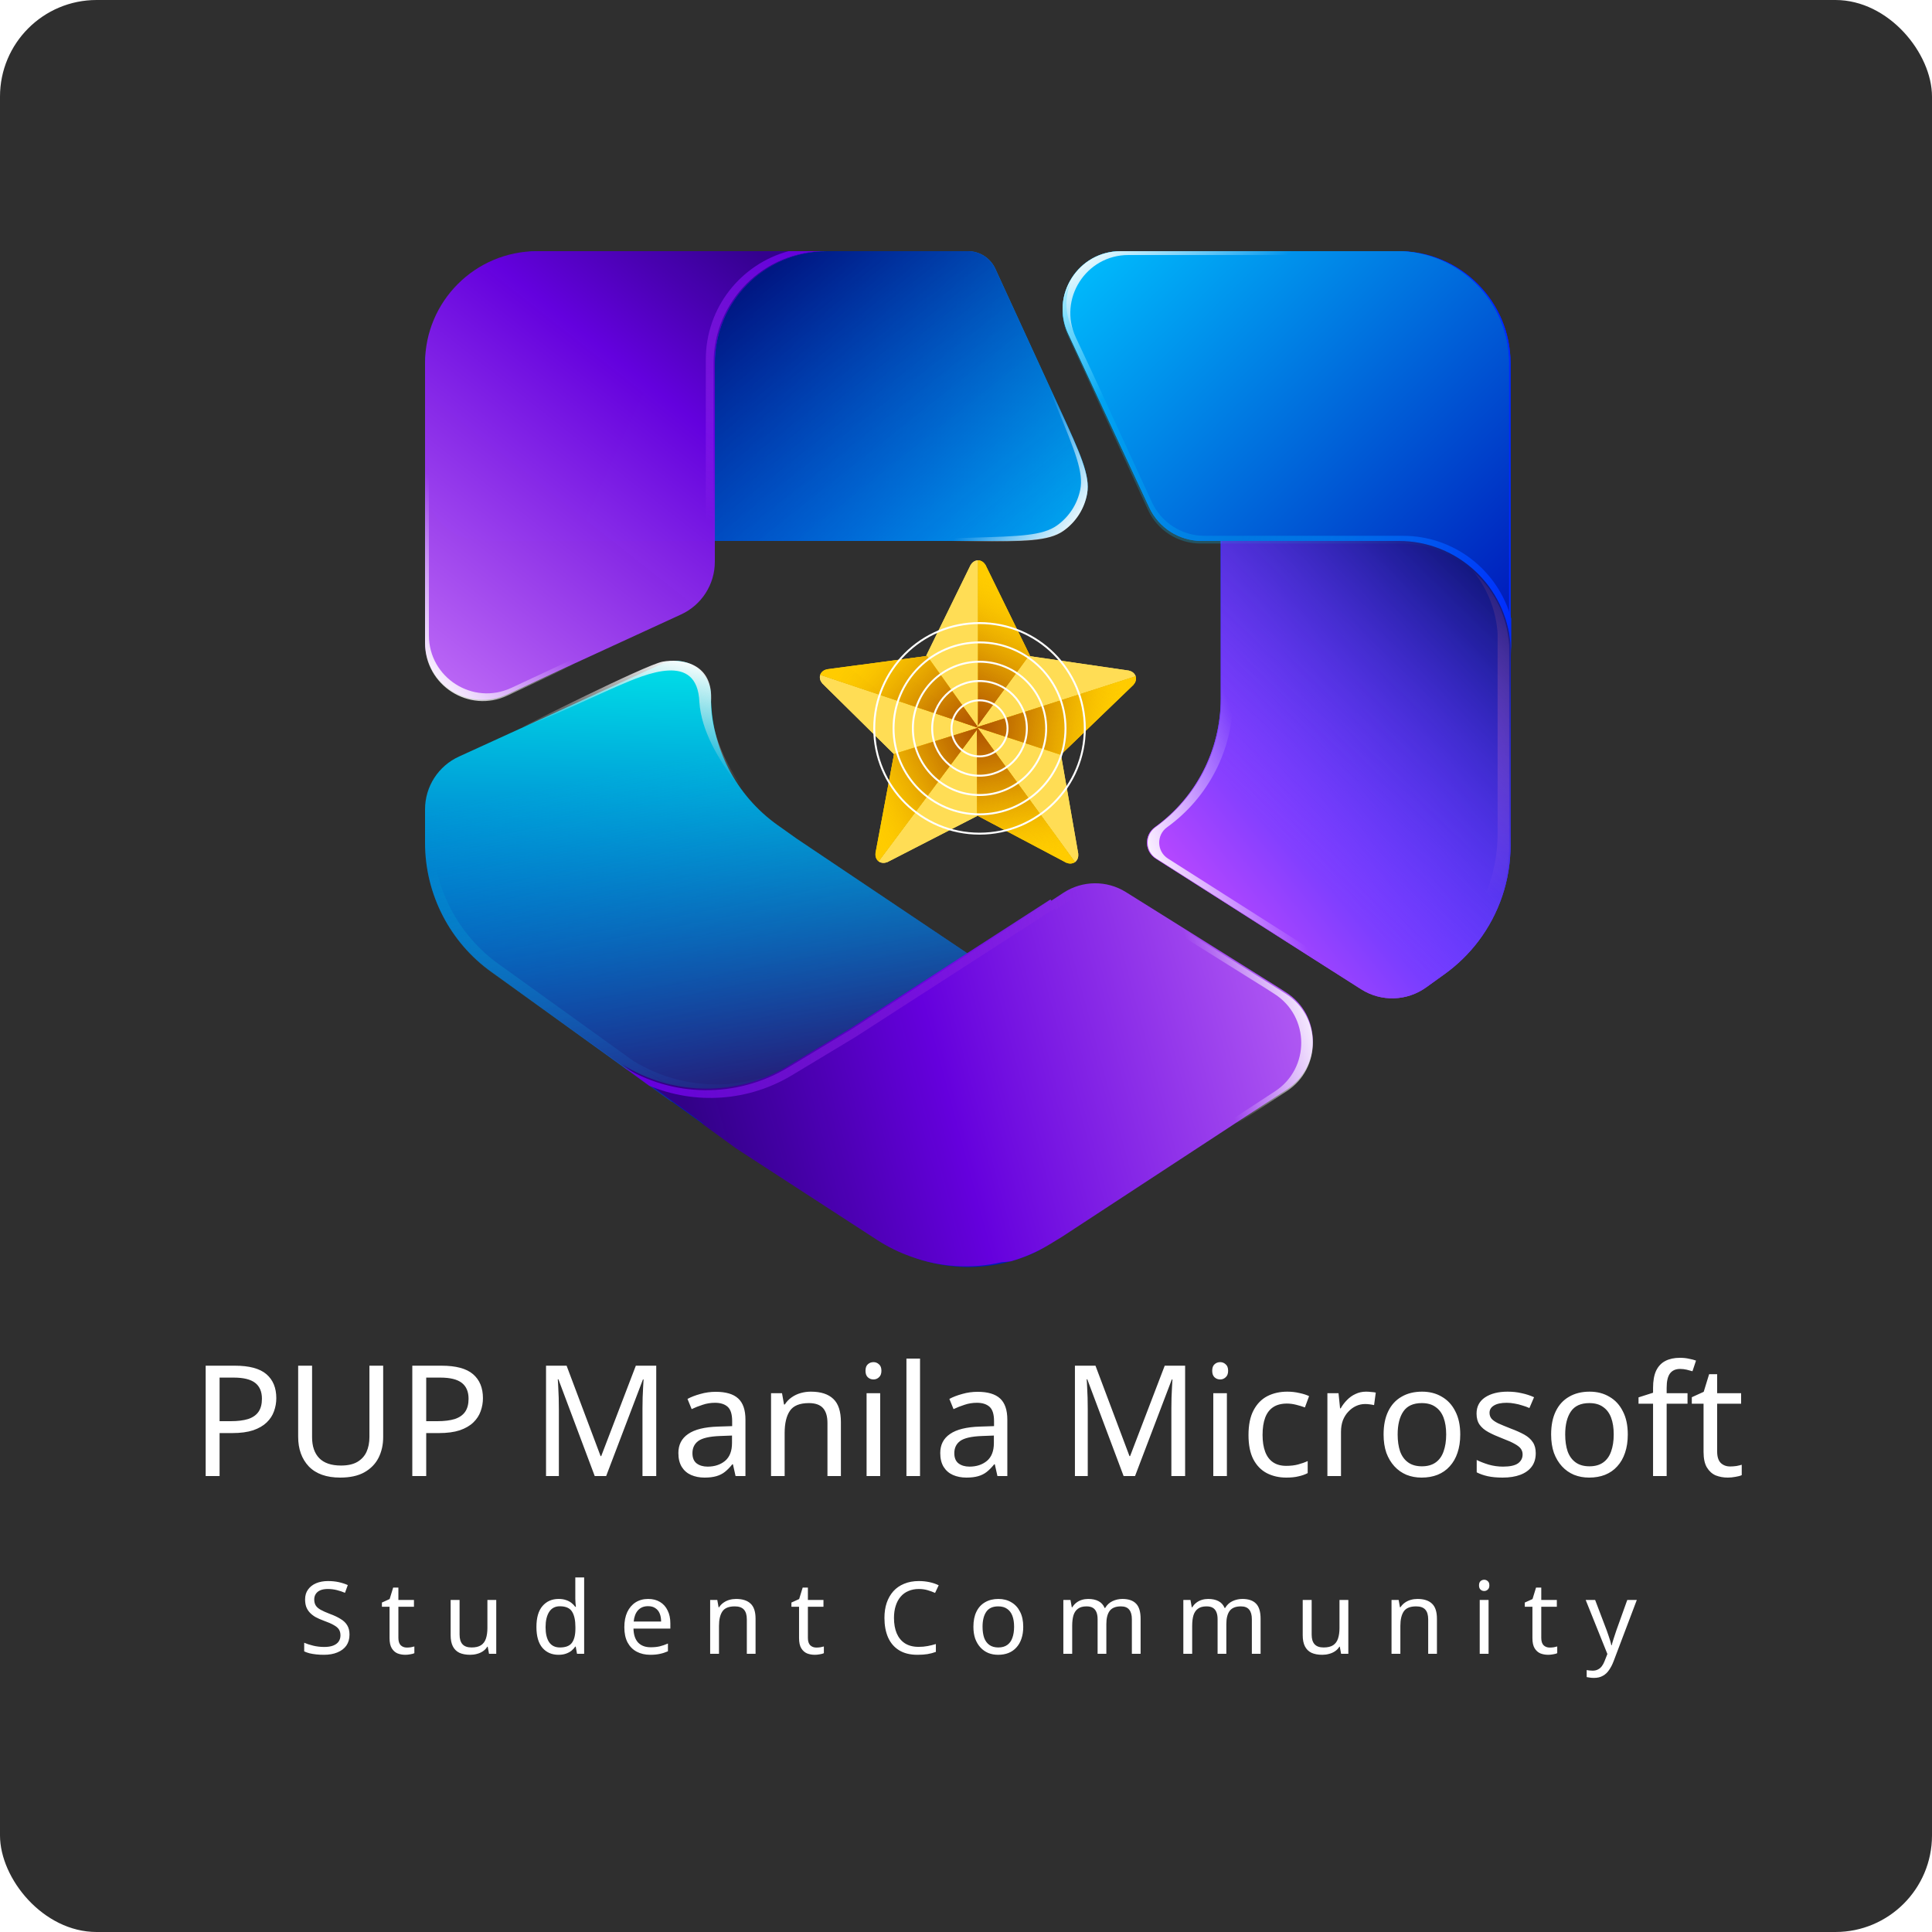 <svg width="500" height="500" viewBox="0 0 500 500" fill="none" xmlns="http://www.w3.org/2000/svg">
<rect width="500" height="500" rx="25" fill="#2F2F2F"/>
<path d="M60.788 353.44C64.521 353.44 67.241 354.173 68.948 355.64C70.654 357.107 71.508 359.173 71.508 361.84C71.508 363.013 71.308 364.147 70.908 365.24C70.534 366.307 69.908 367.267 69.028 368.12C68.148 368.973 66.974 369.653 65.508 370.16C64.041 370.64 62.241 370.88 60.108 370.88H56.828V382H53.228V353.44H60.788ZM60.468 356.52H56.828V367.8H59.708C61.521 367.8 63.028 367.613 64.228 367.24C65.428 366.84 66.321 366.213 66.908 365.36C67.494 364.507 67.788 363.387 67.788 362C67.788 360.16 67.201 358.787 66.028 357.88C64.854 356.973 63.001 356.52 60.468 356.52ZM99.166 371.92C99.166 373.893 98.766 375.68 97.966 377.28C97.166 378.853 95.94 380.107 94.286 381.04C92.66 381.947 90.58 382.4 88.046 382.4C84.5 382.4 81.793 381.44 79.926 379.52C78.086 377.573 77.166 375.013 77.166 371.84V353.44H80.766V371.96C80.766 374.28 81.38 376.08 82.606 377.36C83.86 378.64 85.74 379.28 88.246 379.28C89.98 379.28 91.38 378.973 92.446 378.36C93.54 377.72 94.34 376.853 94.846 375.76C95.353 374.64 95.606 373.36 95.606 371.92V353.44H99.166V371.92ZM114.264 353.44C117.998 353.44 120.718 354.173 122.424 355.64C124.131 357.107 124.984 359.173 124.984 361.84C124.984 363.013 124.784 364.147 124.384 365.24C124.011 366.307 123.384 367.267 122.504 368.12C121.624 368.973 120.451 369.653 118.984 370.16C117.518 370.64 115.718 370.88 113.584 370.88H110.304V382H106.704V353.44H114.264ZM113.944 356.52H110.304V367.8H113.184C114.998 367.8 116.504 367.613 117.704 367.24C118.904 366.84 119.798 366.213 120.384 365.36C120.971 364.507 121.264 363.387 121.264 362C121.264 360.16 120.678 358.787 119.504 357.88C118.331 356.973 116.478 356.52 113.944 356.52ZM153.914 382L144.514 356.96H144.354C144.407 357.493 144.447 358.173 144.474 359C144.527 359.827 144.567 360.733 144.594 361.72C144.62 362.68 144.634 363.667 144.634 364.68V382H141.314V353.44H146.634L155.434 376.84H155.594L164.554 353.44H169.834V382H166.274V364.44C166.274 363.507 166.287 362.587 166.314 361.68C166.34 360.747 166.38 359.88 166.434 359.08C166.487 358.253 166.527 357.56 166.554 357H166.394L156.874 382H153.914ZM185.243 360.2C187.856 360.2 189.789 360.773 191.043 361.92C192.296 363.067 192.923 364.893 192.923 367.4V382H190.363L189.683 378.96H189.523C188.909 379.733 188.269 380.387 187.603 380.92C186.963 381.427 186.216 381.8 185.363 382.04C184.536 382.28 183.523 382.4 182.323 382.4C181.043 382.4 179.883 382.173 178.843 381.72C177.829 381.267 177.029 380.573 176.443 379.64C175.856 378.68 175.563 377.48 175.563 376.04C175.563 373.907 176.403 372.267 178.083 371.12C179.763 369.947 182.349 369.307 185.843 369.2L189.483 369.08V367.8C189.483 366.013 189.096 364.773 188.323 364.08C187.549 363.387 186.456 363.04 185.043 363.04C183.923 363.04 182.856 363.213 181.843 363.56C180.829 363.88 179.883 364.253 179.003 364.68L177.923 362.04C178.856 361.533 179.963 361.107 181.243 360.76C182.523 360.387 183.856 360.2 185.243 360.2ZM186.283 371.64C183.616 371.747 181.763 372.173 180.723 372.92C179.709 373.667 179.203 374.72 179.203 376.08C179.203 377.28 179.563 378.16 180.283 378.72C181.029 379.28 181.976 379.56 183.123 379.56C184.936 379.56 186.443 379.067 187.643 378.08C188.843 377.067 189.443 375.52 189.443 373.44V371.52L186.283 371.64ZM209.865 360.16C212.425 360.16 214.358 360.787 215.665 362.04C216.971 363.267 217.625 365.267 217.625 368.04V382H214.145V368.28C214.145 366.547 213.758 365.253 212.985 364.4C212.211 363.547 210.998 363.12 209.345 363.12C206.971 363.12 205.331 363.787 204.425 365.12C203.518 366.453 203.065 368.373 203.065 370.88V382H199.545V360.56H202.385L202.905 363.48H203.105C203.585 362.733 204.171 362.12 204.865 361.64C205.585 361.133 206.371 360.76 207.225 360.52C208.078 360.28 208.958 360.16 209.865 360.16ZM227.791 360.56V382H224.271V360.56H227.791ZM226.071 352.52C226.604 352.52 227.071 352.707 227.471 353.08C227.898 353.427 228.111 353.987 228.111 354.76C228.111 355.507 227.898 356.067 227.471 356.44C227.071 356.813 226.604 357 226.071 357C225.484 357 224.991 356.813 224.591 356.44C224.191 356.067 223.991 355.507 223.991 354.76C223.991 353.987 224.191 353.427 224.591 353.08C224.991 352.707 225.484 352.52 226.071 352.52ZM238.104 382H234.584V351.6H238.104V382ZM253.016 360.2C255.629 360.2 257.563 360.773 258.816 361.92C260.069 363.067 260.696 364.893 260.696 367.4V382H258.136L257.456 378.96H257.296C256.683 379.733 256.043 380.387 255.376 380.92C254.736 381.427 253.989 381.8 253.136 382.04C252.309 382.28 251.296 382.4 250.096 382.4C248.816 382.4 247.656 382.173 246.616 381.72C245.603 381.267 244.803 380.573 244.216 379.64C243.629 378.68 243.336 377.48 243.336 376.04C243.336 373.907 244.176 372.267 245.856 371.12C247.536 369.947 250.123 369.307 253.616 369.2L257.256 369.08V367.8C257.256 366.013 256.869 364.773 256.096 364.08C255.323 363.387 254.229 363.04 252.816 363.04C251.696 363.04 250.629 363.213 249.616 363.56C248.603 363.88 247.656 364.253 246.776 364.68L245.696 362.04C246.629 361.533 247.736 361.107 249.016 360.76C250.296 360.387 251.629 360.2 253.016 360.2ZM254.056 371.64C251.389 371.747 249.536 372.173 248.496 372.92C247.483 373.667 246.976 374.72 246.976 376.08C246.976 377.28 247.336 378.16 248.056 378.72C248.803 379.28 249.749 379.56 250.896 379.56C252.709 379.56 254.216 379.067 255.416 378.08C256.616 377.067 257.216 375.52 257.216 373.44V371.52L254.056 371.64ZM290.789 382L281.389 356.96H281.229C281.282 357.493 281.322 358.173 281.349 359C281.402 359.827 281.442 360.733 281.469 361.72C281.495 362.68 281.509 363.667 281.509 364.68V382H278.189V353.44H283.509L292.309 376.84H292.469L301.429 353.44H306.709V382H303.149V364.44C303.149 363.507 303.162 362.587 303.189 361.68C303.215 360.747 303.255 359.88 303.309 359.08C303.362 358.253 303.402 357.56 303.429 357H303.269L293.749 382H290.789ZM317.518 360.56V382H313.998V360.56H317.518ZM315.798 352.52C316.331 352.52 316.798 352.707 317.198 353.08C317.624 353.427 317.838 353.987 317.838 354.76C317.838 355.507 317.624 356.067 317.198 356.44C316.798 356.813 316.331 357 315.798 357C315.211 357 314.718 356.813 314.318 356.44C313.918 356.067 313.718 355.507 313.718 354.76C313.718 353.987 313.918 353.427 314.318 353.08C314.718 352.707 315.211 352.52 315.798 352.52ZM332.91 382.4C331.017 382.4 329.323 382.013 327.83 381.24C326.363 380.467 325.203 379.267 324.35 377.64C323.523 376.013 323.11 373.933 323.11 371.4C323.11 368.76 323.55 366.613 324.43 364.96C325.31 363.307 326.497 362.093 327.99 361.32C329.51 360.547 331.23 360.16 333.15 360.16C334.243 360.16 335.297 360.28 336.31 360.52C337.323 360.733 338.15 361 338.79 361.32L337.71 364.24C337.07 364 336.323 363.773 335.47 363.56C334.617 363.347 333.817 363.24 333.07 363.24C331.63 363.24 330.443 363.547 329.51 364.16C328.577 364.773 327.883 365.68 327.43 366.88C326.977 368.08 326.75 369.573 326.75 371.36C326.75 373.067 326.977 374.52 327.43 375.72C327.883 376.92 328.563 377.827 329.47 378.44C330.377 379.053 331.51 379.36 332.87 379.36C334.043 379.36 335.07 379.24 335.95 379C336.857 378.76 337.683 378.467 338.43 378.12V381.24C337.71 381.613 336.91 381.893 336.03 382.08C335.177 382.293 334.137 382.4 332.91 382.4ZM353.529 360.16C353.929 360.16 354.356 360.187 354.809 360.24C355.289 360.267 355.702 360.32 356.049 360.4L355.609 363.64C355.262 363.56 354.876 363.493 354.449 363.44C354.049 363.387 353.662 363.36 353.289 363.36C352.462 363.36 351.676 363.533 350.929 363.88C350.182 364.227 349.516 364.72 348.929 365.36C348.342 365.973 347.876 366.72 347.529 367.6C347.209 368.48 347.049 369.467 347.049 370.56V382H343.529V360.56H346.409L346.809 364.48H346.969C347.422 363.68 347.969 362.96 348.609 362.32C349.249 361.653 349.982 361.133 350.809 360.76C351.636 360.36 352.542 360.16 353.529 360.16ZM377.911 371.24C377.911 373.027 377.671 374.613 377.191 376C376.738 377.36 376.071 378.52 375.191 379.48C374.338 380.44 373.284 381.173 372.031 381.68C370.804 382.16 369.431 382.4 367.911 382.4C366.498 382.4 365.191 382.16 363.991 381.68C362.791 381.173 361.751 380.44 360.871 379.48C359.991 378.52 359.298 377.36 358.791 376C358.311 374.613 358.071 373.027 358.071 371.24C358.071 368.867 358.471 366.867 359.271 365.24C360.071 363.587 361.218 362.333 362.711 361.48C364.204 360.6 365.978 360.16 368.031 360.16C369.978 360.16 371.684 360.6 373.151 361.48C374.644 362.333 375.804 363.587 376.631 365.24C377.484 366.867 377.911 368.867 377.911 371.24ZM361.711 371.24C361.711 372.92 361.924 374.387 362.351 375.64C362.804 376.867 363.498 377.813 364.431 378.48C365.364 379.147 366.551 379.48 367.991 379.48C369.431 379.48 370.618 379.147 371.551 378.48C372.484 377.813 373.164 376.867 373.591 375.64C374.044 374.387 374.271 372.92 374.271 371.24C374.271 369.533 374.044 368.08 373.591 366.88C373.138 365.68 372.444 364.76 371.511 364.12C370.604 363.453 369.418 363.12 367.951 363.12C365.764 363.12 364.178 363.84 363.191 365.28C362.204 366.72 361.711 368.707 361.711 371.24ZM397.45 376.08C397.45 377.467 397.103 378.627 396.41 379.56C395.717 380.493 394.73 381.2 393.45 381.68C392.17 382.16 390.65 382.4 388.89 382.4C387.397 382.4 386.103 382.28 385.01 382.04C383.943 381.8 382.997 381.467 382.17 381.04V377.84C383.023 378.267 384.05 378.667 385.25 379.04C386.477 379.387 387.717 379.56 388.97 379.56C390.757 379.56 392.05 379.28 392.85 378.72C393.65 378.133 394.05 377.36 394.05 376.4C394.05 375.867 393.903 375.387 393.61 374.96C393.317 374.533 392.783 374.107 392.01 373.68C391.263 373.253 390.183 372.773 388.77 372.24C387.383 371.707 386.197 371.173 385.21 370.64C384.223 370.107 383.463 369.467 382.93 368.72C382.397 367.973 382.13 367.013 382.13 365.84C382.13 364.027 382.863 362.627 384.33 361.64C385.823 360.653 387.77 360.16 390.17 360.16C391.477 360.16 392.69 360.293 393.81 360.56C394.957 360.8 396.023 361.147 397.01 361.6L395.81 364.4C395.223 364.133 394.597 363.907 393.93 363.72C393.29 363.507 392.637 363.347 391.97 363.24C391.303 363.107 390.623 363.04 389.93 363.04C388.49 363.04 387.383 363.28 386.61 363.76C385.863 364.213 385.49 364.84 385.49 365.64C385.49 366.227 385.663 366.733 386.01 367.16C386.357 367.56 386.93 367.96 387.73 368.36C388.557 368.733 389.65 369.187 391.01 369.72C392.37 370.227 393.53 370.747 394.49 371.28C395.45 371.813 396.183 372.467 396.69 373.24C397.197 373.987 397.45 374.933 397.45 376.08ZM421.27 371.24C421.27 373.027 421.03 374.613 420.55 376C420.097 377.36 419.43 378.52 418.55 379.48C417.697 380.44 416.644 381.173 415.39 381.68C414.164 382.16 412.79 382.4 411.27 382.4C409.857 382.4 408.55 382.16 407.35 381.68C406.15 381.173 405.11 380.44 404.23 379.48C403.35 378.52 402.657 377.36 402.15 376C401.67 374.613 401.43 373.027 401.43 371.24C401.43 368.867 401.83 366.867 402.63 365.24C403.43 363.587 404.577 362.333 406.07 361.48C407.564 360.6 409.337 360.16 411.39 360.16C413.337 360.16 415.044 360.6 416.51 361.48C418.004 362.333 419.164 363.587 419.99 365.24C420.844 366.867 421.27 368.867 421.27 371.24ZM405.07 371.24C405.07 372.92 405.284 374.387 405.71 375.64C406.164 376.867 406.857 377.813 407.79 378.48C408.724 379.147 409.91 379.48 411.35 379.48C412.79 379.48 413.977 379.147 414.91 378.48C415.844 377.813 416.524 376.867 416.95 375.64C417.404 374.387 417.63 372.92 417.63 371.24C417.63 369.533 417.404 368.08 416.95 366.88C416.497 365.68 415.804 364.76 414.87 364.12C413.964 363.453 412.777 363.12 411.31 363.12C409.124 363.12 407.537 363.84 406.55 365.28C405.564 366.72 405.07 368.707 405.07 371.24ZM436.729 363.28H431.329V382H427.809V363.28H424.049V361.64L427.809 360.44V359.2C427.809 357.36 428.076 355.867 428.609 354.72C429.169 353.573 429.969 352.733 431.009 352.2C432.049 351.667 433.303 351.4 434.769 351.4C435.623 351.4 436.396 351.48 437.089 351.64C437.809 351.773 438.423 351.933 438.929 352.12L438.009 354.88C437.583 354.747 437.089 354.613 436.529 354.48C435.969 354.347 435.396 354.28 434.809 354.28C433.636 354.28 432.756 354.68 432.169 355.48C431.609 356.253 431.329 357.48 431.329 359.16V360.56H436.729V363.28ZM447.759 379.52C448.293 379.52 448.839 379.48 449.399 379.4C449.959 379.293 450.413 379.187 450.759 379.08V381.76C450.386 381.947 449.853 382.093 449.159 382.2C448.466 382.333 447.799 382.4 447.159 382.4C446.039 382.4 444.999 382.213 444.039 381.84C443.106 381.44 442.346 380.76 441.759 379.8C441.173 378.84 440.879 377.493 440.879 375.76V363.28H437.839V361.6L440.919 360.2L442.319 355.64H444.399V360.56H450.599V363.28H444.399V375.68C444.399 376.987 444.706 377.96 445.319 378.6C445.959 379.213 446.773 379.52 447.759 379.52Z" fill="white"/>
<path d="M90.451 423.034C90.451 424.143 90.183 425.088 89.645 425.868C89.108 426.631 88.337 427.22 87.331 427.636C86.343 428.052 85.173 428.26 83.821 428.26C83.128 428.26 82.461 428.225 81.819 428.156C81.195 428.087 80.623 427.991 80.103 427.87C79.583 427.731 79.124 427.567 78.725 427.376V425.14C79.349 425.417 80.121 425.669 81.039 425.894C81.975 426.119 82.937 426.232 83.925 426.232C84.844 426.232 85.615 426.111 86.239 425.868C86.863 425.625 87.331 425.279 87.643 424.828C87.955 424.377 88.111 423.849 88.111 423.242C88.111 422.635 87.981 422.124 87.721 421.708C87.461 421.292 87.011 420.911 86.369 420.564C85.745 420.2 84.87 419.819 83.743 419.42C82.946 419.125 82.244 418.813 81.637 418.484C81.048 418.137 80.554 417.747 80.155 417.314C79.757 416.881 79.453 416.387 79.245 415.832C79.055 415.277 78.959 414.636 78.959 413.908C78.959 412.92 79.211 412.079 79.713 411.386C80.216 410.675 80.909 410.129 81.793 409.748C82.695 409.367 83.726 409.176 84.887 409.176C85.91 409.176 86.846 409.271 87.695 409.462C88.545 409.653 89.316 409.904 90.009 410.216L89.281 412.218C88.64 411.941 87.938 411.707 87.175 411.516C86.43 411.325 85.65 411.23 84.835 411.23C84.055 411.23 83.405 411.343 82.885 411.568C82.365 411.793 81.975 412.114 81.715 412.53C81.455 412.929 81.325 413.397 81.325 413.934C81.325 414.558 81.455 415.078 81.715 415.494C81.975 415.91 82.4 416.283 82.989 416.612C83.579 416.941 84.376 417.297 85.381 417.678C86.473 418.077 87.392 418.51 88.137 418.978C88.9 419.429 89.472 419.975 89.853 420.616C90.252 421.257 90.451 422.063 90.451 423.034ZM105.287 426.388C105.634 426.388 105.989 426.362 106.353 426.31C106.717 426.241 107.012 426.171 107.237 426.102V427.844C106.994 427.965 106.648 428.061 106.197 428.13C105.746 428.217 105.313 428.26 104.897 428.26C104.169 428.26 103.493 428.139 102.869 427.896C102.262 427.636 101.768 427.194 101.387 426.57C101.006 425.946 100.815 425.071 100.815 423.944V415.832H98.839V414.74L100.841 413.83L101.751 410.866H103.103V414.064H107.133V415.832H103.103V423.892C103.103 424.741 103.302 425.374 103.701 425.79C104.117 426.189 104.646 426.388 105.287 426.388ZM128.429 414.064V428H126.557L126.219 426.154H126.115C125.821 426.639 125.439 427.038 124.971 427.35C124.503 427.662 123.992 427.887 123.437 428.026C122.883 428.182 122.302 428.26 121.695 428.26C120.586 428.26 119.65 428.087 118.887 427.74C118.142 427.376 117.579 426.821 117.197 426.076C116.816 425.331 116.625 424.369 116.625 423.19V414.064H118.939V423.034C118.939 424.143 119.191 424.975 119.693 425.53C120.196 426.085 120.976 426.362 122.033 426.362C123.073 426.362 123.888 426.171 124.477 425.79C125.084 425.391 125.509 424.819 125.751 424.074C126.011 423.311 126.141 422.393 126.141 421.318V414.064H128.429ZM144.547 428.26C142.814 428.26 141.427 427.662 140.387 426.466C139.347 425.253 138.827 423.45 138.827 421.058C138.827 418.666 139.347 416.863 140.387 415.65C141.445 414.419 142.84 413.804 144.573 413.804C145.301 413.804 145.934 413.899 146.471 414.09C147.009 414.263 147.477 414.506 147.875 414.818C148.274 415.13 148.612 415.477 148.889 415.858H149.045C149.028 415.633 148.993 415.303 148.941 414.87C148.907 414.419 148.889 414.064 148.889 413.804V408.24H151.177V428H149.331L148.993 426.128H148.889C148.612 426.527 148.274 426.891 147.875 427.22C147.477 427.532 147 427.783 146.445 427.974C145.908 428.165 145.275 428.26 144.547 428.26ZM144.911 426.362C146.385 426.362 147.416 425.963 148.005 425.166C148.612 424.351 148.915 423.129 148.915 421.5V421.084C148.915 419.351 148.629 418.025 148.057 417.106C147.485 416.17 146.428 415.702 144.885 415.702C143.655 415.702 142.727 416.196 142.103 417.184C141.497 418.155 141.193 419.463 141.193 421.11C141.193 422.774 141.497 424.065 142.103 424.984C142.727 425.903 143.663 426.362 144.911 426.362ZM167.739 413.804C168.935 413.804 169.958 414.064 170.807 414.584C171.674 415.104 172.333 415.841 172.783 416.794C173.251 417.73 173.485 418.831 173.485 420.096V421.474H163.943C163.978 423.051 164.377 424.256 165.139 425.088C165.919 425.903 167.003 426.31 168.389 426.31C169.273 426.31 170.053 426.232 170.729 426.076C171.423 425.903 172.133 425.66 172.861 425.348V427.35C172.151 427.662 171.449 427.887 170.755 428.026C170.062 428.182 169.239 428.26 168.285 428.26C166.968 428.26 165.798 427.991 164.775 427.454C163.77 426.917 162.981 426.119 162.409 425.062C161.855 423.987 161.577 422.679 161.577 421.136C161.577 419.611 161.829 418.302 162.331 417.21C162.851 416.118 163.571 415.277 164.489 414.688C165.425 414.099 166.509 413.804 167.739 413.804ZM167.713 415.676C166.621 415.676 165.755 416.031 165.113 416.742C164.489 417.435 164.117 418.406 163.995 419.654H171.093C171.093 418.857 170.972 418.163 170.729 417.574C170.487 416.985 170.114 416.525 169.611 416.196C169.126 415.849 168.493 415.676 167.713 415.676ZM190.495 413.804C192.159 413.804 193.416 414.211 194.265 415.026C195.114 415.823 195.539 417.123 195.539 418.926V428H193.277V419.082C193.277 417.955 193.026 417.115 192.523 416.56C192.02 416.005 191.232 415.728 190.157 415.728C188.614 415.728 187.548 416.161 186.959 417.028C186.37 417.895 186.075 419.143 186.075 420.772V428H183.787V414.064H185.633L185.971 415.962H186.101C186.413 415.477 186.794 415.078 187.245 414.766C187.713 414.437 188.224 414.194 188.779 414.038C189.334 413.882 189.906 413.804 190.495 413.804ZM211.267 426.388C211.614 426.388 211.969 426.362 212.333 426.31C212.697 426.241 212.992 426.171 213.217 426.102V427.844C212.975 427.965 212.628 428.061 212.177 428.13C211.727 428.217 211.293 428.26 210.877 428.26C210.149 428.26 209.473 428.139 208.849 427.896C208.243 427.636 207.749 427.194 207.367 426.57C206.986 425.946 206.795 425.071 206.795 423.944V415.832H204.819V414.74L206.821 413.83L207.731 410.866H209.083V414.064H213.113V415.832H209.083V423.892C209.083 424.741 209.283 425.374 209.681 425.79C210.097 426.189 210.626 426.388 211.267 426.388ZM237.784 411.23C236.796 411.23 235.903 411.403 235.106 411.75C234.308 412.079 233.632 412.573 233.078 413.232C232.523 413.873 232.098 414.662 231.804 415.598C231.509 416.517 231.362 417.557 231.362 418.718C231.362 420.243 231.596 421.569 232.064 422.696C232.549 423.823 233.26 424.689 234.196 425.296C235.149 425.903 236.336 426.206 237.758 426.206C238.572 426.206 239.344 426.137 240.072 425.998C240.8 425.859 241.51 425.686 242.204 425.478V427.506C241.51 427.766 240.791 427.957 240.046 428.078C239.318 428.199 238.442 428.26 237.42 428.26C235.53 428.26 233.953 427.87 232.688 427.09C231.422 426.31 230.469 425.201 229.828 423.762C229.204 422.323 228.892 420.633 228.892 418.692C228.892 417.288 229.082 416.005 229.464 414.844C229.862 413.683 230.434 412.677 231.18 411.828C231.942 410.979 232.878 410.329 233.988 409.878C235.097 409.41 236.371 409.176 237.81 409.176C238.763 409.176 239.682 409.271 240.566 409.462C241.45 409.653 242.238 409.921 242.932 410.268L241.996 412.244C241.424 411.984 240.782 411.75 240.072 411.542C239.378 411.334 238.616 411.23 237.784 411.23ZM264.813 421.006C264.813 422.167 264.657 423.199 264.345 424.1C264.051 424.984 263.617 425.738 263.045 426.362C262.491 426.986 261.806 427.463 260.991 427.792C260.194 428.104 259.301 428.26 258.313 428.26C257.395 428.26 256.545 428.104 255.765 427.792C254.985 427.463 254.309 426.986 253.737 426.362C253.165 425.738 252.715 424.984 252.385 424.1C252.073 423.199 251.917 422.167 251.917 421.006C251.917 419.463 252.177 418.163 252.697 417.106C253.217 416.031 253.963 415.217 254.933 414.662C255.904 414.09 257.057 413.804 258.391 413.804C259.657 413.804 260.766 414.09 261.719 414.662C262.69 415.217 263.444 416.031 263.981 417.106C264.536 418.163 264.813 419.463 264.813 421.006ZM254.283 421.006C254.283 422.098 254.422 423.051 254.699 423.866C254.994 424.663 255.445 425.279 256.051 425.712C256.658 426.145 257.429 426.362 258.365 426.362C259.301 426.362 260.073 426.145 260.679 425.712C261.286 425.279 261.728 424.663 262.005 423.866C262.3 423.051 262.447 422.098 262.447 421.006C262.447 419.897 262.3 418.952 262.005 418.172C261.711 417.392 261.26 416.794 260.653 416.378C260.064 415.945 259.293 415.728 258.339 415.728C256.918 415.728 255.887 416.196 255.245 417.132C254.604 418.068 254.283 419.359 254.283 421.006ZM290.481 413.804C292.059 413.804 293.237 414.211 294.017 415.026C294.797 415.823 295.187 417.123 295.187 418.926V428H292.925V419.03C292.925 417.938 292.691 417.115 292.223 416.56C291.773 416.005 291.062 415.728 290.091 415.728C288.739 415.728 287.769 416.118 287.179 416.898C286.607 417.678 286.321 418.813 286.321 420.304V428H284.059V419.03C284.059 418.302 283.955 417.695 283.747 417.21C283.539 416.707 283.227 416.335 282.811 416.092C282.395 415.849 281.858 415.728 281.199 415.728C280.263 415.728 279.527 415.927 278.989 416.326C278.452 416.707 278.062 417.271 277.819 418.016C277.594 418.761 277.481 419.68 277.481 420.772V428H275.193V414.064H277.039L277.377 415.962H277.507C277.802 415.477 278.157 415.078 278.573 414.766C279.007 414.437 279.483 414.194 280.003 414.038C280.523 413.882 281.061 413.804 281.615 413.804C282.69 413.804 283.583 413.995 284.293 414.376C285.021 414.757 285.55 415.347 285.879 416.144H286.009C286.477 415.347 287.11 414.757 287.907 414.376C288.722 413.995 289.58 413.804 290.481 413.804ZM321.534 413.804C323.111 413.804 324.29 414.211 325.07 415.026C325.85 415.823 326.24 417.123 326.24 418.926V428H323.978V419.03C323.978 417.938 323.744 417.115 323.276 416.56C322.825 416.005 322.115 415.728 321.144 415.728C319.792 415.728 318.821 416.118 318.232 416.898C317.66 417.678 317.374 418.813 317.374 420.304V428H315.112V419.03C315.112 418.302 315.008 417.695 314.8 417.21C314.592 416.707 314.28 416.335 313.864 416.092C313.448 415.849 312.911 415.728 312.252 415.728C311.316 415.728 310.579 415.927 310.042 416.326C309.505 416.707 309.115 417.271 308.872 418.016C308.647 418.761 308.534 419.68 308.534 420.772V428H306.246V414.064H308.092L308.43 415.962H308.56C308.855 415.477 309.21 415.078 309.626 414.766C310.059 414.437 310.536 414.194 311.056 414.038C311.576 413.882 312.113 413.804 312.668 413.804C313.743 413.804 314.635 413.995 315.346 414.376C316.074 414.757 316.603 415.347 316.932 416.144H317.062C317.53 415.347 318.163 414.757 318.96 414.376C319.775 413.995 320.633 413.804 321.534 413.804ZM348.947 414.064V428H347.075L346.737 426.154H346.633C346.338 426.639 345.957 427.038 345.489 427.35C345.021 427.662 344.51 427.887 343.955 428.026C343.4 428.182 342.82 428.26 342.213 428.26C341.104 428.26 340.168 428.087 339.405 427.74C338.66 427.376 338.096 426.821 337.715 426.076C337.334 425.331 337.143 424.369 337.143 423.19V414.064H339.457V423.034C339.457 424.143 339.708 424.975 340.211 425.53C340.714 426.085 341.494 426.362 342.551 426.362C343.591 426.362 344.406 426.171 344.995 425.79C345.602 425.391 346.026 424.819 346.269 424.074C346.529 423.311 346.659 422.393 346.659 421.318V414.064H348.947ZM366.833 413.804C368.497 413.804 369.754 414.211 370.603 415.026C371.452 415.823 371.877 417.123 371.877 418.926V428H369.615V419.082C369.615 417.955 369.364 417.115 368.861 416.56C368.358 416.005 367.57 415.728 366.495 415.728C364.952 415.728 363.886 416.161 363.297 417.028C362.708 417.895 362.413 419.143 362.413 420.772V428H360.125V414.064H361.971L362.309 415.962H362.439C362.751 415.477 363.132 415.078 363.583 414.766C364.051 414.437 364.562 414.194 365.117 414.038C365.672 413.882 366.244 413.804 366.833 413.804ZM385.239 414.064V428H382.951V414.064H385.239ZM384.121 408.838C384.468 408.838 384.771 408.959 385.031 409.202C385.309 409.427 385.447 409.791 385.447 410.294C385.447 410.779 385.309 411.143 385.031 411.386C384.771 411.629 384.468 411.75 384.121 411.75C383.74 411.75 383.419 411.629 383.159 411.386C382.899 411.143 382.769 410.779 382.769 410.294C382.769 409.791 382.899 409.427 383.159 409.202C383.419 408.959 383.74 408.838 384.121 408.838ZM401.062 426.388C401.409 426.388 401.764 426.362 402.128 426.31C402.492 426.241 402.787 426.171 403.012 426.102V427.844C402.77 427.965 402.423 428.061 401.972 428.13C401.522 428.217 401.088 428.26 400.672 428.26C399.944 428.26 399.268 428.139 398.644 427.896C398.038 427.636 397.544 427.194 397.162 426.57C396.781 425.946 396.59 425.071 396.59 423.944V415.832H394.614V414.74L396.616 413.83L397.526 410.866H398.878V414.064H402.908V415.832H398.878V423.892C398.878 424.741 399.078 425.374 399.476 425.79C399.892 426.189 400.421 426.388 401.062 426.388ZM410.373 414.064H412.817L415.833 421.994C416.006 422.462 416.162 422.913 416.301 423.346C416.457 423.779 416.595 424.204 416.717 424.62C416.838 425.019 416.933 425.409 417.003 425.79H417.107C417.211 425.357 417.375 424.793 417.601 424.1C417.826 423.389 418.06 422.679 418.303 421.968L421.137 414.064H423.607L417.601 429.924C417.271 430.791 416.881 431.545 416.431 432.186C415.997 432.845 415.46 433.347 414.819 433.694C414.195 434.058 413.432 434.24 412.531 434.24C412.115 434.24 411.751 434.214 411.439 434.162C411.127 434.127 410.858 434.084 410.633 434.032V432.212C410.823 432.247 411.049 432.281 411.309 432.316C411.586 432.351 411.872 432.368 412.167 432.368C412.704 432.368 413.163 432.264 413.545 432.056C413.943 431.865 414.281 431.579 414.559 431.198C414.836 430.834 415.07 430.401 415.261 429.898L415.989 428.052L410.373 414.064Z" fill="white"/>
<g filter="url(#filter0_d_125_13930)">
<path fill-rule="evenodd" clip-rule="evenodd" d="M298.871 210.091C296.059 212.114 296.179 216.337 299.102 218.197L352.265 252.019C357.44 255.312 364.098 255.122 369.077 251.54L373.871 248.091C377.217 245.683 380.138 242.818 382.572 239.615C387.927 232.567 390.927 223.878 390.927 214.809V187.259V90C390.927 73.984 377.943 61 361.927 61H330.927C322.643 61 315.927 67.716 315.927 76L315.927 176.844C315.916 190.023 309.57 202.394 298.871 210.091V210.091Z" fill="url(#paint0_linear_125_13930)"/>
<path fill-rule="evenodd" clip-rule="evenodd" d="M298.871 210.091C296.059 212.114 296.179 216.337 299.102 218.197L352.265 252.019C357.44 255.312 364.098 255.122 369.077 251.54L373.871 248.091C377.217 245.683 380.138 242.818 382.572 239.615C387.927 232.567 390.927 223.878 390.927 214.809V187.259V90C390.927 73.984 377.943 61 361.927 61H330.927C322.643 61 315.927 67.716 315.927 76L315.927 176.844C315.916 190.023 309.57 202.394 298.871 210.091V210.091Z" fill="url(#paint1_linear_125_13930)"/>
<path fill-rule="evenodd" clip-rule="evenodd" d="M110 214.125V205.448C110 199.577 113.426 194.245 118.766 191.805L171.152 167.87C177.163 165.124 184 169.517 184 176.126V176.126C184 189.401 190.428 201.856 201.25 209.546L206.176 213.047L308.237 281.582C308.466 281.735 308.713 281.87 308.968 281.976V281.976C312.831 283.58 314.153 289.667 310.665 291.975L268.876 319.628C256.07 325.995 240.754 325.255 228.556 317.461L199.232 298.725L186.877 290.428L128.372 248.343L127.25 247.546C116.428 239.856 110 227.401 110 214.125Z" fill="url(#paint2_linear_125_13930)"/>
<path fill-rule="evenodd" clip-rule="evenodd" d="M140 61C123.431 61 110 74.431 110 91V111.85C110 120.392 110 124.664 111.689 127.915C113.112 130.654 115.346 132.888 118.085 134.311C121.336 136 125.608 136 134.15 136H252.308C264.98 136 271.316 136 275.189 133.29C278.429 131.023 280.642 127.568 281.348 123.677C282.192 119.026 279.544 113.27 274.248 101.758L257.59 65.543C256.316 62.774 253.547 61 250.5 61V61H140Z" fill="url(#paint3_linear_125_13930)"/>
<path fill-rule="evenodd" clip-rule="evenodd" d="M140 61L139.979 61H185H214C197.984 61 185 73.984 185 90V136L252.287 136C264.959 136 271.295 136 275.168 133.29C278.408 131.023 280.621 127.568 281.327 123.677C282.171 119.026 279.523 113.27 274.227 101.758L274.227 101.758L257.568 65.543C256.295 62.774 253.526 61 250.479 61H140Z" fill="url(#paint4_linear_125_13930)"/>
<path fill-rule="evenodd" clip-rule="evenodd" d="M218 136.122H252.308C264.98 136.122 271.316 136.122 275.189 133.412C278.429 131.145 280.642 127.69 281.348 123.799C282.192 119.148 279.544 113.392 274.249 101.88L269.244 91L273.691 101.8C278.208 112.771 280.467 118.256 279.568 122.719C278.815 126.458 276.666 129.769 273.559 131.98C269.849 134.619 263.919 134.791 252.06 135.135L218 136.122Z" fill="url(#paint5_linear_125_13930)"/>
<path fill-rule="evenodd" clip-rule="evenodd" d="M139 61C122.984 61 110 73.984 110 90V136V151V162.089C110 173.028 121.331 180.288 131.269 175.716L176.269 155.016C181.59 152.569 185 147.247 185 141.389V136V90C185 73.984 197.984 61 214 61H185H139Z" fill="url(#paint6_linear_125_13930)"/>
<path fill-rule="evenodd" clip-rule="evenodd" d="M117 174.981C120.641 176.478 124.904 176.572 128.936 174.716L173.936 154.016C179.258 151.569 182.668 146.247 182.668 140.389V135V89C182.668 75.605 191.749 64.332 204.09 61H213.668C197.651 61 184.668 73.984 184.668 90V136V141.389C184.668 147.247 181.258 152.569 175.936 155.016L130.936 175.716C126.138 177.924 121.016 177.373 117 174.981Z" fill="url(#paint7_linear_125_13930)"/>
<path fill-rule="evenodd" clip-rule="evenodd" d="M112 195V212.229C112 225.505 118.428 237.959 129.25 245.649L130.372 246.447L173.43 277.42C169.457 276.423 165.6 274.822 162 272.617L173.911 281.104H173.77L128.372 248.447L127.25 247.649C116.428 239.959 110 227.505 110 214.229V195.914L112 195ZM250.139 242.672L223.294 260.428L206.981 270.52C193.807 278.67 177.181 278.691 164 270.617L173.611 277.465C184.135 280.054 195.46 278.41 204.981 272.52L221.294 262.428L250.647 243.013L250.139 242.672Z" fill="url(#paint8_linear_125_13930)"/>
<path fill-rule="evenodd" clip-rule="evenodd" d="M301.465 61H328H328.465H361.5C377.516 61 390.5 73.984 390.5 90V136V165C390.5 148.984 377.516 136 361.5 136H328.465H328H311.018C305.19 136 299.89 132.624 297.425 127.343L276.425 82.343C271.784 72.399 279.044 61 290.018 61H301.465Z" fill="url(#paint9_linear_125_13930)"/>
<path fill-rule="evenodd" clip-rule="evenodd" d="M301.465 61H328H328.465H361.5C377.516 61 390.5 73.984 390.5 90V136V165C390.5 148.984 377.516 136 361.5 136H328.465H328H311.018C305.19 136 299.89 132.624 297.425 127.343L276.425 82.343C271.784 72.399 279.044 61 290.018 61H301.465Z" fill="url(#paint10_linear_125_13930)"/>
<path fill-rule="evenodd" clip-rule="evenodd" d="M297 215.834C297.361 216.744 298.003 217.563 298.922 218.148L352.085 251.971C356.775 254.955 362.683 255.078 367.455 252.409L373.525 248.042C376.871 245.635 379.792 242.77 382.226 239.566C387.581 232.518 390.581 223.83 390.581 214.76V187.21V162.878C390.021 154.946 386.27 147.895 380.606 143C384.575 147.594 387.127 153.446 387.581 159.878V184.21V211.76C387.581 220.83 384.581 229.518 379.226 236.566C376.792 239.77 373.871 242.635 370.525 245.042L364.455 249.409C359.683 252.078 353.775 251.955 349.085 248.971L297 215.834Z" fill="url(#paint11_linear_125_13930)"/>
<path fill-rule="evenodd" clip-rule="evenodd" d="M253.123 184.178L239.703 165.69L251.219 142.167H251.256C251.62 141.499 252.316 141.037 253.123 141.002V184.178Z" fill="#FFDD55"/>
<path fill-rule="evenodd" clip-rule="evenodd" d="M253.123 184.178L239.703 165.69L251.219 142.167H251.256C251.62 141.499 252.316 141.037 253.123 141.002V184.178Z" fill="#FFDD55"/>
<path fill-rule="evenodd" clip-rule="evenodd" d="M253.123 184.176L266.544 165.688L255.028 142.165H254.991C254.626 141.496 253.93 141.035 253.123 141V184.176Z" fill="#FFCC00"/>
<path fill-rule="evenodd" clip-rule="evenodd" d="M253.123 184.176L266.544 165.688L255.028 142.165H254.991C254.626 141.496 253.93 141.035 253.123 141V184.176Z" fill="#FFCC00"/>
<path fill-rule="evenodd" clip-rule="evenodd" d="M253.123 184.176L266.544 165.688L255.028 142.165H254.991C254.626 141.496 253.93 141.035 253.123 141V184.176Z" fill="url(#paint12_linear_125_13930)"/>
<path fill-rule="evenodd" clip-rule="evenodd" d="M253.123 184.176L266.544 165.688L255.028 142.165H254.991C254.626 141.496 253.93 141.035 253.123 141V184.176Z" fill="url(#paint13_linear_125_13930)"/>
<path fill-rule="evenodd" clip-rule="evenodd" d="M253.205 184.369L231.41 191.217L212.767 172.822L212.778 172.787C212.261 172.229 212.044 171.422 212.268 170.646L253.205 184.369Z" fill="#FFDD55"/>
<path fill-rule="evenodd" clip-rule="evenodd" d="M253.205 184.369L231.41 191.217L212.767 172.822L212.778 172.787C212.261 172.229 212.044 171.422 212.268 170.646L253.205 184.369Z" fill="#FFDD55"/>
<path fill-rule="evenodd" clip-rule="evenodd" d="M253.203 184.369L239.939 165.768L213.975 169.21L213.964 169.245C213.214 169.378 212.555 169.892 212.266 170.646L253.203 184.369Z" fill="#FFCC00"/>
<path fill-rule="evenodd" clip-rule="evenodd" d="M253.203 184.369L239.939 165.768L213.975 169.21L213.964 169.245C213.214 169.378 212.555 169.892 212.266 170.646L253.203 184.369Z" fill="#FFCC00"/>
<path fill-rule="evenodd" clip-rule="evenodd" d="M253.203 184.369L239.939 165.768L213.975 169.21L213.964 169.245C213.214 169.378 212.555 169.892 212.266 170.646L253.203 184.369Z" fill="url(#paint14_linear_125_13930)"/>
<path fill-rule="evenodd" clip-rule="evenodd" d="M253.203 184.369L239.939 165.768L213.975 169.21L213.964 169.245C213.214 169.378 212.555 169.892 212.266 170.646L253.203 184.369Z" fill="url(#paint15_linear_125_13930)"/>
<path fill-rule="evenodd" clip-rule="evenodd" d="M253.207 184.32L252.909 207.163L229.613 219.132L229.583 219.11C228.891 219.428 228.057 219.382 227.39 218.927L253.207 184.32Z" fill="#FFDD55"/>
<path fill-rule="evenodd" clip-rule="evenodd" d="M253.207 184.32L252.909 207.163L229.613 219.132L229.583 219.11C228.891 219.428 228.057 219.382 227.39 218.927L253.207 184.32Z" fill="#FFDD55"/>
<path fill-rule="evenodd" clip-rule="evenodd" d="M253.206 184.322L231.394 191.115L226.559 216.856L226.588 216.878C226.481 217.632 226.763 218.418 227.389 218.928L253.206 184.322Z" fill="#FFCC00"/>
<path fill-rule="evenodd" clip-rule="evenodd" d="M253.206 184.322L231.394 191.115L226.559 216.856L226.588 216.878C226.481 217.632 226.763 218.418 227.389 218.928L253.206 184.322Z" fill="#FFCC00"/>
<path fill-rule="evenodd" clip-rule="evenodd" d="M253.206 184.322L231.394 191.115L226.559 216.856L226.588 216.878C226.481 217.632 226.763 218.418 227.389 218.928L253.206 184.322Z" fill="url(#paint16_linear_125_13930)"/>
<path fill-rule="evenodd" clip-rule="evenodd" d="M253.206 184.322L231.394 191.115L226.559 216.856L226.588 216.878C226.481 217.632 226.763 218.418 227.389 218.928L253.206 184.322Z" fill="url(#paint17_linear_125_13930)"/>
<path fill-rule="evenodd" clip-rule="evenodd" d="M252.836 184.178L274.56 191.25L279.067 217.05L279.038 217.071C279.135 217.827 278.844 218.609 278.211 219.111L252.836 184.178Z" fill="#FFDD55"/>
<path fill-rule="evenodd" clip-rule="evenodd" d="M252.836 184.178L274.56 191.25L279.067 217.05L279.038 217.071C279.135 217.827 278.844 218.609 278.211 219.111L252.836 184.178Z" fill="#FFDD55"/>
<path fill-rule="evenodd" clip-rule="evenodd" d="M252.838 184.18L252.845 207.025L275.987 219.289L276.017 219.268C276.705 219.594 277.539 219.559 278.212 219.113L252.838 184.18Z" fill="#FFCC00"/>
<path fill-rule="evenodd" clip-rule="evenodd" d="M252.838 184.18L252.845 207.025L275.987 219.289L276.017 219.268C276.705 219.594 277.539 219.559 278.212 219.113L252.838 184.18Z" fill="#FFCC00"/>
<path fill-rule="evenodd" clip-rule="evenodd" d="M252.838 184.18L252.845 207.025L275.987 219.289L276.017 219.268C276.705 219.594 277.539 219.559 278.212 219.113L252.838 184.18Z" fill="url(#paint18_linear_125_13930)"/>
<path fill-rule="evenodd" clip-rule="evenodd" d="M252.838 184.18L252.845 207.025L275.987 219.289L276.017 219.268C276.705 219.594 277.539 219.559 278.212 219.113L252.838 184.18Z" fill="url(#paint19_linear_125_13930)"/>
<path fill-rule="evenodd" clip-rule="evenodd" d="M252.805 184.217L266.305 165.787L292.223 169.559L292.234 169.594C292.982 169.737 293.634 170.259 293.914 171.016L252.805 184.217Z" fill="#FFDD55"/>
<path fill-rule="evenodd" clip-rule="evenodd" d="M252.805 184.217L266.305 165.787L292.223 169.559L292.234 169.594C292.982 169.737 293.634 170.259 293.914 171.016L252.805 184.217Z" fill="#FFDD55"/>
<path fill-rule="evenodd" clip-rule="evenodd" d="M252.807 184.217L274.513 191.342L293.389 173.185L293.378 173.15C293.903 172.598 294.13 171.794 293.916 171.016L252.807 184.217Z" fill="#FFCC00"/>
<path fill-rule="evenodd" clip-rule="evenodd" d="M252.807 184.217L274.513 191.342L293.389 173.185L293.378 173.15C293.903 172.598 294.13 171.794 293.916 171.016L252.807 184.217Z" fill="#FFCC00"/>
<path fill-rule="evenodd" clip-rule="evenodd" d="M252.807 184.217L274.513 191.342L293.389 173.185L293.378 173.15C293.903 172.598 294.13 171.794 293.916 171.016L252.807 184.217Z" fill="url(#paint20_linear_125_13930)"/>
<path fill-rule="evenodd" clip-rule="evenodd" d="M252.807 184.217L274.513 191.342L293.389 173.185L293.378 173.15C293.903 172.598 294.13 171.794 293.916 171.016L252.807 184.217Z" fill="url(#paint21_linear_125_13930)"/>
<circle cx="253.5" cy="184.5" r="7.25" stroke="white" stroke-width="0.5"/>
<circle cx="253.5" cy="184.5" r="12.25" stroke="white" stroke-width="0.5"/>
<circle cx="253.5" cy="184.5" r="17.25" stroke="white" stroke-width="0.5"/>
<circle cx="253.5" cy="184.5" r="22.25" stroke="white" stroke-width="0.5"/>
<circle cx="253.5" cy="184.5" r="27.25" stroke="white" stroke-width="0.5"/>
<path fill-rule="evenodd" clip-rule="evenodd" d="M301.465 61H328H328.465H361.5C366.554 61 371.305 62.293 375.443 64.565C371.801 62.917 367.757 62 363.5 62H330.465H330H303.465H292.018C281.044 62 273.784 73.399 278.425 83.343L299.425 128.343C300.721 131.12 302.801 133.371 305.33 134.88C301.904 133.476 299.049 130.823 297.425 127.343L276.425 82.343C271.784 72.399 279.044 61 290.018 61H301.465Z" fill="url(#paint22_linear_125_13930)"/>
<path fill-rule="evenodd" clip-rule="evenodd" d="M110 150.977V124.442V123.977L110 90.942C110 85.889 111.293 81.137 113.565 77C111.917 80.642 111 84.685 111 88.942V121.977V122.442L111 148.977V160.424C111 171.399 122.399 178.658 132.343 174.017L177.343 153.017C180.12 151.721 182.371 149.641 183.88 147.112C182.476 150.538 179.823 153.393 176.343 155.017L131.343 176.017C121.399 180.658 110 173.399 110 162.424V150.977Z" fill="url(#paint23_linear_125_13930)"/>
<path fill-rule="evenodd" clip-rule="evenodd" d="M110 214.125V195.81L184 162V176.125C184 189.401 190.428 201.855 201.25 209.546L206.176 213.047L250.647 242.909L221.294 262.325L204.981 272.416C191.807 280.566 175.181 280.587 162 272.514L173.911 281H173.77L128.372 248.343L127.25 247.546C116.428 239.855 110 227.401 110 214.125Z" fill="url(#paint24_linear_125_13930)"/>
<path fill-rule="evenodd" clip-rule="evenodd" d="M259.244 322.659C260.04 322.611 260.835 322.53 261.629 322.416C265.114 321.42 268.498 319.953 271.686 318.011L274.853 316.083L324.2 283.765L332.979 278.016C342.073 272.061 342.01 258.711 332.859 252.842L330.737 251.481L291.388 226.875C286.421 223.769 280.101 223.839 275.204 227.053L272.084 229.1L271.863 228.773L220.411 261.953L203.981 271.854C190.713 279.85 174.089 279.677 161.002 271.451L181.956 286.751L181.794 286.856L190.503 293.214L227.009 316.907C229.799 318.717 232.756 320.156 235.811 321.223C243.334 323.983 251.488 324.467 259.244 322.659Z" fill="url(#paint25_linear_125_13930)"/>
<path fill-rule="evenodd" clip-rule="evenodd" d="M168.01 276.977C179.926 281.957 193.671 281.075 204.979 274.261L221.409 264.36L272.861 231.18L273.082 231.508L276.202 229.46C281.099 226.246 287.419 226.176 292.385 229.282L331.735 253.888L333.857 255.249C335.908 256.565 337.503 258.256 338.64 260.156C337.533 257.448 335.605 255.011 332.857 253.249L330.735 251.888L291.385 227.282C286.419 224.176 280.099 224.246 275.202 227.46L272.082 229.508L271.861 229.18L220.409 262.36L203.979 272.261C190.711 280.257 174.087 280.084 161 271.858L168.01 276.977Z" fill="url(#paint26_linear_125_13930)"/>
<path fill-rule="evenodd" clip-rule="evenodd" d="M277.126 69C275.629 72.641 275.535 76.904 277.39 80.936L298.09 125.936C300.538 131.258 305.86 134.668 311.718 134.668H317.107H363.107C376.502 134.668 387.775 143.749 391.107 156.09V165.668C391.107 149.651 378.123 136.668 362.107 136.668H316.107H310.718C304.86 136.668 299.538 133.258 297.09 127.936L276.39 82.936C274.183 78.138 274.734 73.016 277.126 69Z" fill="url(#paint27_linear_125_13930)"/>
<path fill-rule="evenodd" clip-rule="evenodd" d="M267 320.873C268.599 320.162 270.164 319.344 271.684 318.419L274.851 316.49L324.198 284.172L332.977 278.424C342.071 272.468 342.007 259.118 332.857 253.249L330.735 251.888L291.385 227.282C288.509 225.483 285.178 224.749 281.933 225.075C284.182 225.301 286.393 226.036 288.385 227.282L327.735 251.888L329.857 253.249C339.007 259.118 339.071 272.468 329.977 278.424L321.198 284.172L271.851 316.49L268.684 318.419C268.128 318.757 267.567 319.081 267 319.39V320.873Z" fill="url(#paint28_linear_125_13930)"/>
<path fill-rule="evenodd" clip-rule="evenodd" d="M299.268 218.197C296.345 216.337 296.225 212.114 299.037 210.091C309.736 202.394 316.082 190.023 316.093 176.844L316.093 136H362C377.319 136 389.864 147.878 390.927 162.926V187.259V214.809C390.927 223.878 387.927 232.567 382.572 239.615C380.138 242.818 377.217 245.683 373.871 248.091L367.801 252.458C363.028 255.127 357.121 255.003 352.431 252.019L299.268 218.197Z" fill="url(#paint29_linear_125_13930)"/>
<path fill-rule="evenodd" clip-rule="evenodd" d="M316.093 170V176.844C316.082 190.023 309.736 202.394 299.037 210.091C296.225 212.114 296.345 216.337 299.268 218.197L352.431 252.019C355.334 253.866 358.704 254.617 361.982 254.289C359.698 254.059 357.451 253.305 355.431 252.019L302.268 218.197C299.345 216.337 299.225 212.114 302.037 210.091C312.736 202.394 319.082 190.023 319.093 176.844V170H316.093Z" fill="url(#paint30_linear_125_13930)"/>
<path d="M171.5 167.234C167 168.067 135 184.234 135 184.234C140.833 182.401 154.4 175.9 160 173.5C167 170.5 180.5 164.5 181 177.734C182 192.5 199 207.734 197.5 206.234C196 204.734 184 192.234 184 177.734C184.8 167.334 176 166.401 171.5 167.234Z" fill="url(#paint31_linear_125_13930)"/>
</g>
<defs>
<filter id="filter0_d_125_13930" x="106" y="61" width="289.107" height="270.911" filterUnits="userSpaceOnUse" color-interpolation-filters="sRGB">
<feFlood flood-opacity="0" result="BackgroundImageFix"/>
<feColorMatrix in="SourceAlpha" type="matrix" values="0 0 0 0 0 0 0 0 0 0 0 0 0 0 0 0 0 0 127 0" result="hardAlpha"/>
<feOffset dy="4"/>
<feGaussianBlur stdDeviation="2"/>
<feComposite in2="hardAlpha" operator="out"/>
<feColorMatrix type="matrix" values="0 0 0 0 0 0 0 0 0 0 0 0 0 0 0 0 0 0 0.25 0"/>
<feBlend mode="normal" in2="BackgroundImageFix" result="effect1_dropShadow_125_13930"/>
<feBlend mode="normal" in="SourceGraphic" in2="effect1_dropShadow_125_13930" result="shape"/>
</filter>
<linearGradient id="paint0_linear_125_13930" x1="382.35" y1="163.355" x2="299.607" y2="229.318" gradientUnits="userSpaceOnUse">
<stop stop-color="#0029FF"/>
<stop offset="1" stop-color="#C54AFF"/>
</linearGradient>
<linearGradient id="paint1_linear_125_13930" x1="382.35" y1="163.355" x2="299.607" y2="229.318" gradientUnits="userSpaceOnUse">
<stop stop-color="#0029FF"/>
<stop offset="1" stop-color="#C54AFF"/>
</linearGradient>
<linearGradient id="paint2_linear_125_13930" x1="195.867" y1="277.976" x2="199.528" y2="149.987" gradientUnits="userSpaceOnUse">
<stop stop-color="#001DB7"/>
<stop offset="1" stop-color="#00FFF0"/>
</linearGradient>
<linearGradient id="paint3_linear_125_13930" x1="170.5" y1="86" x2="286.585" y2="139.094" gradientUnits="userSpaceOnUse">
<stop stop-color="#0029FF"/>
<stop offset="1" stop-color="#00C2FF"/>
</linearGradient>
<linearGradient id="paint4_linear_125_13930" x1="150" y1="102" x2="248.875" y2="226.828" gradientUnits="userSpaceOnUse">
<stop stop-color="#00147F"/>
<stop offset="1" stop-color="#00C2FF" stop-opacity="0"/>
</linearGradient>
<linearGradient id="paint5_linear_125_13930" x1="280" y1="133" x2="258" y2="118.5" gradientUnits="userSpaceOnUse">
<stop stop-color="white"/>
<stop offset="1" stop-color="white" stop-opacity="0"/>
</linearGradient>
<linearGradient id="paint6_linear_125_13930" x1="209" y1="71.5" x2="103.741" y2="204.797" gradientUnits="userSpaceOnUse">
<stop stop-color="#35008C" stop-opacity="0.98"/>
<stop offset="0.261" stop-color="#6500DD" stop-opacity="0.986"/>
<stop offset="1" stop-color="#D98AFF"/>
</linearGradient>
<linearGradient id="paint7_linear_125_13930" x1="182" y1="54.5" x2="165" y2="126.5" gradientUnits="userSpaceOnUse">
<stop stop-color="#6500DD"/>
<stop offset="1" stop-color="#C54AFF" stop-opacity="0"/>
</linearGradient>
<linearGradient id="paint8_linear_125_13930" x1="185" y1="292.104" x2="150.5" y2="205.603" gradientUnits="userSpaceOnUse">
<stop stop-color="#0029FF"/>
<stop offset="1" stop-color="#00FFF0" stop-opacity="0"/>
</linearGradient>
<linearGradient id="paint9_linear_125_13930" x1="390.5" y1="151" x2="288.5" y2="46.5" gradientUnits="userSpaceOnUse">
<stop stop-color="#001EBD"/>
<stop offset="1" stop-color="#00C2FF"/>
</linearGradient>
<linearGradient id="paint10_linear_125_13930" x1="390.5" y1="151" x2="288.5" y2="46.5" gradientUnits="userSpaceOnUse">
<stop stop-color="#001EBD"/>
<stop offset="1" stop-color="#00C2FF"/>
</linearGradient>
<linearGradient id="paint11_linear_125_13930" x1="384.5" y1="143" x2="376.5" y2="227" gradientUnits="userSpaceOnUse">
<stop stop-color="#D98AFF"/>
<stop offset="1" stop-color="#D98AFF" stop-opacity="0"/>
</linearGradient>
<linearGradient id="paint12_linear_125_13930" x1="253.123" y1="183.498" x2="269.753" y2="151.6" gradientUnits="userSpaceOnUse">
<stop stop-color="#B15500"/>
<stop offset="1" stop-color="#FFCC00" stop-opacity="0"/>
</linearGradient>
<linearGradient id="paint13_linear_125_13930" x1="253.123" y1="183.498" x2="269.753" y2="151.6" gradientUnits="userSpaceOnUse">
<stop stop-color="#B15500"/>
<stop offset="1" stop-color="#FFCC00" stop-opacity="0"/>
</linearGradient>
<linearGradient id="paint14_linear_125_13930" x1="252.559" y1="184.153" x2="227.602" y2="158.248" gradientUnits="userSpaceOnUse">
<stop stop-color="#B15500"/>
<stop offset="1" stop-color="#FFCC00" stop-opacity="0"/>
</linearGradient>
<linearGradient id="paint15_linear_125_13930" x1="252.559" y1="184.153" x2="227.602" y2="158.248" gradientUnits="userSpaceOnUse">
<stop stop-color="#B15500"/>
<stop offset="1" stop-color="#FFCC00" stop-opacity="0"/>
</linearGradient>
<linearGradient id="paint16_linear_125_13930" x1="252.8" y1="184.866" x2="220.398" y2="200.489" gradientUnits="userSpaceOnUse">
<stop stop-color="#B15500"/>
<stop offset="1" stop-color="#FFCC00" stop-opacity="0"/>
</linearGradient>
<linearGradient id="paint17_linear_125_13930" x1="252.8" y1="184.866" x2="220.398" y2="200.489" gradientUnits="userSpaceOnUse">
<stop stop-color="#B15500"/>
<stop offset="1" stop-color="#FFCC00" stop-opacity="0"/>
</linearGradient>
<linearGradient id="paint18_linear_125_13930" x1="253.237" y1="184.729" x2="258.528" y2="220.31" gradientUnits="userSpaceOnUse">
<stop stop-color="#B15500"/>
<stop offset="1" stop-color="#FFCC00" stop-opacity="0"/>
</linearGradient>
<linearGradient id="paint19_linear_125_13930" x1="253.237" y1="184.729" x2="258.528" y2="220.31" gradientUnits="userSpaceOnUse">
<stop stop-color="#B15500"/>
<stop offset="1" stop-color="#FFCC00" stop-opacity="0"/>
</linearGradient>
<linearGradient id="paint20_linear_125_13930" x1="253.454" y1="184.009" x2="288.908" y2="190.09" gradientUnits="userSpaceOnUse">
<stop stop-color="#B15500"/>
<stop offset="1" stop-color="#FFCC00" stop-opacity="0"/>
</linearGradient>
<linearGradient id="paint21_linear_125_13930" x1="253.454" y1="184.009" x2="288.908" y2="190.09" gradientUnits="userSpaceOnUse">
<stop stop-color="#B15500"/>
<stop offset="1" stop-color="#FFCC00" stop-opacity="0"/>
</linearGradient>
<linearGradient id="paint22_linear_125_13930" x1="272.5" y1="66" x2="293.5" y2="93" gradientUnits="userSpaceOnUse">
<stop stop-color="white"/>
<stop offset="1" stop-color="white" stop-opacity="0"/>
</linearGradient>
<linearGradient id="paint23_linear_125_13930" x1="115" y1="179.942" x2="142" y2="158.942" gradientUnits="userSpaceOnUse">
<stop stop-color="white"/>
<stop offset="1" stop-color="white" stop-opacity="0"/>
</linearGradient>
<linearGradient id="paint24_linear_125_13930" x1="185" y1="292" x2="166" y2="194.5" gradientUnits="userSpaceOnUse">
<stop stop-color="#2F0660"/>
<stop offset="1" stop-color="#00C6E1" stop-opacity="0"/>
</linearGradient>
<linearGradient id="paint25_linear_125_13930" x1="181.5" y1="296.5" x2="386" y2="241.5" gradientUnits="userSpaceOnUse">
<stop stop-color="#330086" stop-opacity="0.98"/>
<stop offset="0.311" stop-color="#6500DD"/>
<stop offset="1" stop-color="#D98AFF"/>
</linearGradient>
<linearGradient id="paint26_linear_125_13930" x1="168.5" y1="284.727" x2="286" y2="266.227" gradientUnits="userSpaceOnUse">
<stop stop-color="#6500DD"/>
<stop offset="1" stop-color="#AE43E0" stop-opacity="0"/>
</linearGradient>
<linearGradient id="paint27_linear_125_13930" x1="397.607" y1="134" x2="325.607" y2="117" gradientUnits="userSpaceOnUse">
<stop stop-color="#0029FF"/>
<stop offset="1" stop-color="#00C2FF" stop-opacity="0.24"/>
</linearGradient>
<linearGradient id="paint28_linear_125_13930" x1="344.5" y1="265.227" x2="316" y2="273" gradientUnits="userSpaceOnUse">
<stop stop-color="white"/>
<stop offset="1" stop-color="white" stop-opacity="0"/>
</linearGradient>
<linearGradient id="paint29_linear_125_13930" x1="395" y1="142.5" x2="328.5" y2="211" gradientUnits="userSpaceOnUse">
<stop stop-color="#000F5F"/>
<stop offset="1" stop-color="#C54AFF" stop-opacity="0"/>
</linearGradient>
<linearGradient id="paint30_linear_125_13930" x1="293" y1="212" x2="325.5" y2="201.5" gradientUnits="userSpaceOnUse">
<stop stop-color="white"/>
<stop offset="1" stop-color="white" stop-opacity="0"/>
</linearGradient>
<linearGradient id="paint31_linear_125_13930" x1="179.5" y1="167" x2="173" y2="195.5" gradientUnits="userSpaceOnUse">
<stop stop-color="white"/>
<stop offset="1" stop-color="#D9D9D9" stop-opacity="0"/>
</linearGradient>
</defs>
</svg>
